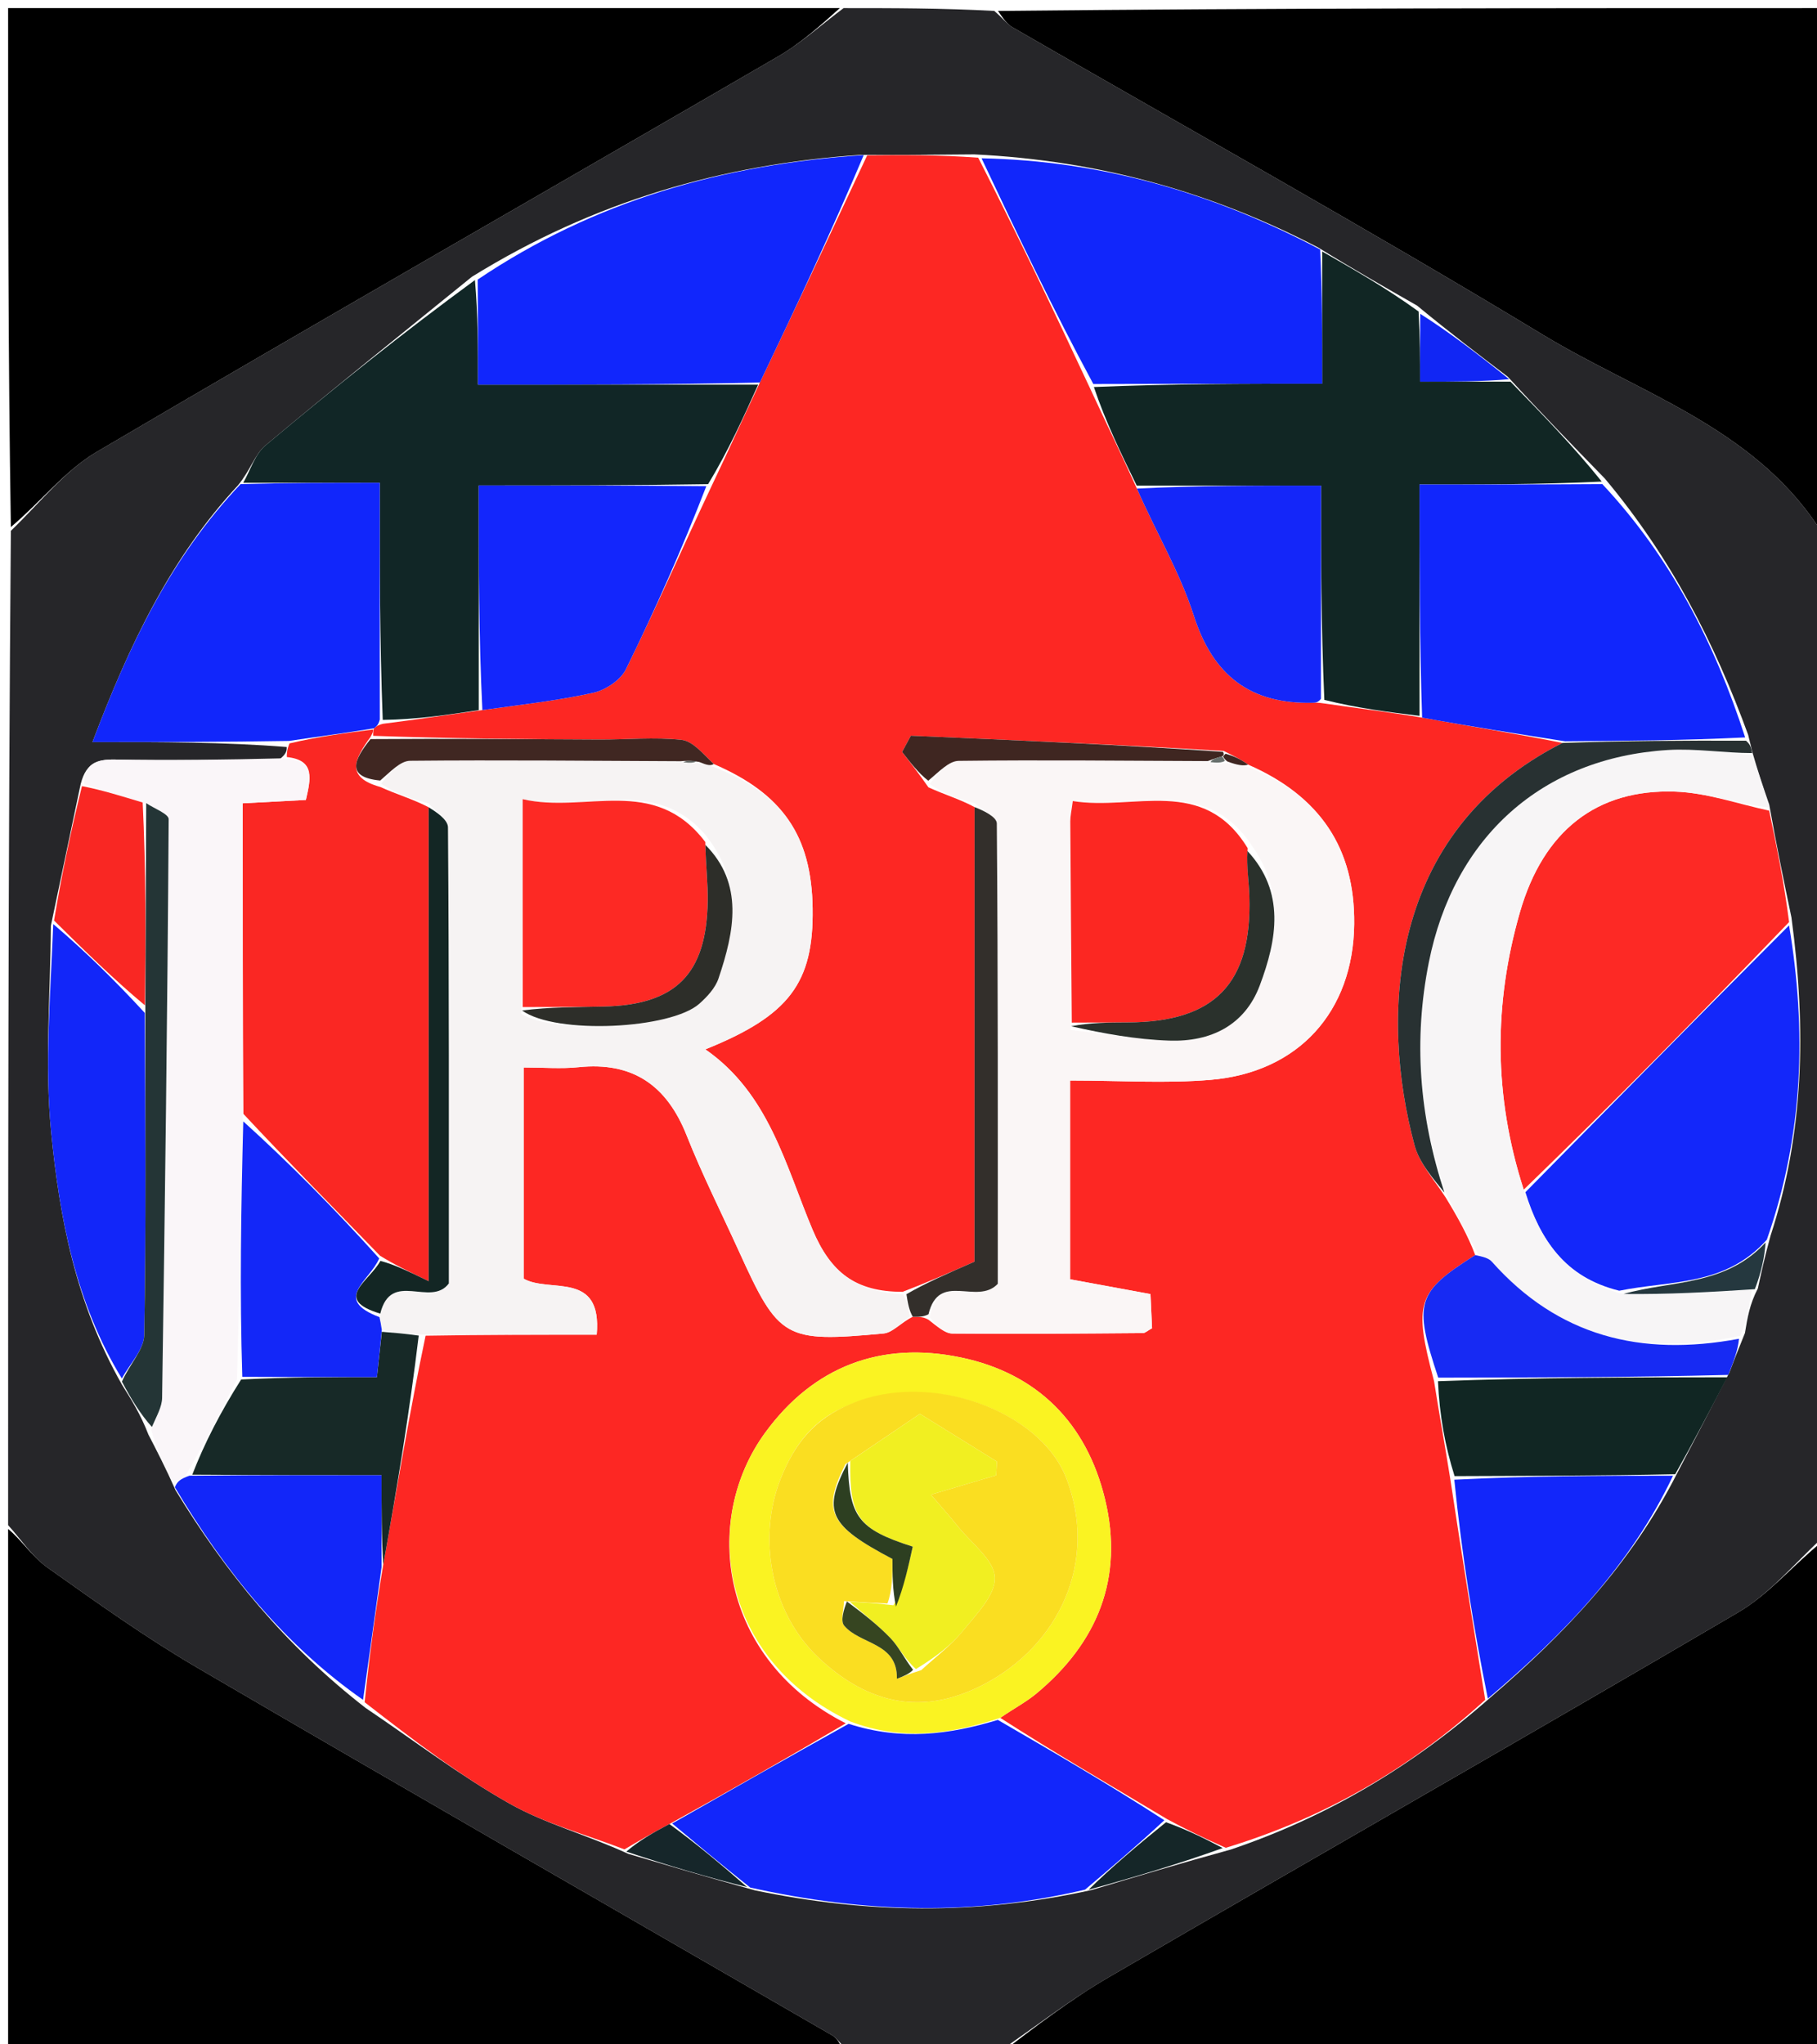 <svg version="1.1" id="Layer_1" xmlns="http://www.w3.org/2000/svg" xmlns:xlink="http://www.w3.org/1999/xlink" x="0px" y="0px"
	 width="100%" viewBox="0 0 224 252" enable-background="new 0 0 224 252" xml:space="preserve">
<path fill="#262629" opacity="1" stroke="none" 
	d="
M123,253 
	C116.979,253 110.958,253 104.431,252.654 
	C103.494,251.831 103.149,251.206 102.619,250.9 
	C76.526,235.795 50.372,220.798 24.345,205.582 
	C17.954,201.846 11.896,197.516 5.851,193.225 
	C3.954,191.878 2.602,189.763 1,188 
	C1,147.312 1,106.625 1.339,65.437 
	C5.071,61.819 8.043,57.983 11.927,55.699 
	C39.819,39.299 67.913,23.243 95.888,6.984 
	C98.776,5.306 101.305,3.009 104,1 
	C110.021,1 116.042,1 122.568,1.345 
	C123.646,2.253 124.133,2.966 124.807,3.356 
	C146.621,15.966 168.656,28.209 190.2,41.264 
	C201.929,48.372 215.831,52.566 224.055,64.792 
	C224.186,64.986 224.677,64.936 225,65 
	C225,106.354 225,147.708 224.652,189.549 
	C220.999,192.965 218.065,196.528 214.327,198.722 
	C188.533,213.864 162.541,228.667 136.693,243.718 
	C131.939,246.486 127.555,249.89 123,253 
M213.199,169.186 
	C213.73,167.797 214.26,166.408 215.12,164.311 
	C215.403,162.541 215.686,160.772 216.708,158.825 
	C217.127,156.885 217.546,154.945 218.274,152.319 
	C222.38,139.735 222.703,126.898 220.851,113.098 
	C219.935,108.707 219.019,104.316 218.109,99.177 
	C217.407,97.133 216.704,95.089 216.002,92.617 
	C215.91,92.207 215.818,91.797 215.512,90.578 
	C211.388,79.293 206.001,68.722 197.856,58.999 
	C193.976,55.014 190.095,51.03 185.877,46.437 
	C182.286,43.705 178.696,40.973 174.697,37.671 
	C170.798,35.446 166.898,33.222 162.507,30.512 
	C149.465,23.731 135.648,19.792 120.106,19.031 
	C115.706,19.071 111.306,19.11 106.052,19.092 
	C89.116,20.252 73.247,24.796 58.176,34.117 
	C49.671,41.028 41.113,47.877 32.715,54.917 
	C31.426,55.998 30.875,57.96 29.337,59.827 
	C21.083,68.724 15.982,79.346 11.404,91.468 
	C20,91.468 27.622,91.468 35.352,92.08 
	C35.355,92.493 35.358,92.906 34.42,93.63 
	C27.682,93.647 20.943,93.761 14.208,93.628 
	C11.856,93.582 10.432,94.107 9.84,97.139 
	C8.714,102.512 7.588,107.884 6.269,114.125 
	C6.222,122.601 5.483,131.145 6.304,139.536 
	C7.335,150.085 9.314,160.605 15.04,170.689 
	C16.189,172.517 17.337,174.345 18.296,176.834 
	C19.355,178.879 20.414,180.924 21.644,183.695 
	C27.792,193.791 35.149,202.826 45.075,210.533 
	C50.975,214.509 56.67,218.849 62.845,222.337 
	C67.221,224.809 72.247,226.132 77.444,228.512 
	C82.394,229.973 87.345,231.434 93.07,233.015 
	C106.644,235.832 120.212,236.149 134.625,232.961 
	C140.078,231.321 145.531,229.681 151.741,227.982 
	C163.475,224.009 173.941,217.883 183.745,209.234 
	C192.822,201.421 201.048,192.906 206.788,181.54 
	C208.838,177.618 210.888,173.695 213.199,169.186 
z"/>
<path fill="#000000" opacity="1" stroke="none" 
	d="
M1,188.469 
	C2.602,189.763 3.954,191.878 5.851,193.225 
	C11.896,197.516 17.954,201.846 24.345,205.582 
	C50.372,220.798 76.526,235.795 102.619,250.9 
	C103.149,251.206 103.494,251.831 103.963,252.654 
	C69.756,253 35.513,253 1,253 
	C1,231.647 1,210.292 1,188.469 
z"/>
<path fill="#000000" opacity="1" stroke="none" 
	d="
M103.531,1 
	C101.305,3.009 98.776,5.306 95.888,6.984 
	C67.913,23.243 39.819,39.299 11.927,55.699 
	C8.043,57.983 5.071,61.819 1.339,64.968 
	C1,43.723 1,22.445 1,1 
	C35.021,1 69.042,1 103.531,1 
z"/>
<path fill="#000000" opacity="1" stroke="none" 
	d="
M123.469,253 
	C127.555,249.89 131.939,246.486 136.693,243.718 
	C162.541,228.667 188.533,213.864 214.327,198.722 
	C218.065,196.528 220.999,192.965 224.652,190.018 
	C225,210.944 225,231.888 225,253 
	C191.313,253 157.625,253 123.469,253 
z"/>
<path fill="#000000" opacity="1" stroke="none" 
	d="
M225,64.531 
	C224.677,64.936 224.186,64.986 224.055,64.792 
	C215.831,52.566 201.929,48.372 190.2,41.264 
	C168.656,28.209 146.621,15.966 124.807,3.356 
	C124.133,2.966 123.646,2.253 123.036,1.345 
	C156.91,1 190.82,1 225,1 
	C225,22.02 225,43.041 225,64.531 
z"/>
<path fill="#FD2723" opacity="1" stroke="none" 
	d="
M106.906,19.15 
	C111.306,19.11 115.706,19.071 120.597,19.442 
	C125.477,29.025 129.865,38.198 134.323,47.741 
	C136.306,52.027 138.22,55.942 140.156,60.225 
	C142.552,65.672 145.471,70.576 147.167,75.872 
	C149.554,83.325 154.187,86.82 161.85,86.627 
	C162.179,86.619 162.508,86.593 163.254,86.714 
	C167.447,87.316 171.222,87.779 175.318,88.457 
	C181.41,89.574 187.183,90.476 192.616,91.579 
	C170.883,102.576 170.152,125.43 174.38,141.159 
	C174.985,143.408 176.753,145.345 178.236,147.633 
	C179.735,150.091 180.98,152.343 181.865,154.711 
	C174.633,159.277 174.232,160.564 176.793,170.263 
	C177.455,174.462 178.148,178.222 178.809,182.422 
	C180.218,191.751 181.657,200.641 183.097,209.53 
	C173.941,217.883 163.475,224.009 151.115,227.772 
	C148.353,226.534 146.218,225.505 143.875,224.231 
	C136.784,219.993 129.9,216 123.314,211.753 
	C125.002,210.592 126.497,209.811 127.765,208.757 
	C135.325,202.473 138.561,194.497 136.232,184.821 
	C133.969,175.422 127.882,169.283 118.434,167.323 
	C108.637,165.291 100.31,168.395 94.322,176.61 
	C86.409,187.464 88.8,204.613 104.272,212.427 
	C96.985,216.73 89.925,220.753 82.527,224.84 
	C80.453,225.924 78.718,226.946 76.983,227.967 
	C72.247,226.132 67.221,224.809 62.845,222.337 
	C56.67,218.849 50.975,214.509 44.954,209.826 
	C45.567,203.818 46.301,198.518 47.246,192.868 
	C48.975,183.27 50.494,174.02 52.468,164.647 
	C59.703,164.523 66.483,164.523 73.563,164.523 
	C74.254,156.544 67.756,159.451 64.554,157.614 
	C64.554,149.119 64.554,140.57 64.554,131.585 
	C67.03,131.585 69.187,131.771 71.302,131.551 
	C78.013,130.852 82.204,133.788 84.653,139.966 
	C86.568,144.798 88.92,149.457 91.074,154.195 
	C96.023,165.075 96.695,165.508 108.929,164.373 
	C110.064,164.268 111.092,163.014 112.528,162.315 
	C113.364,162.327 113.841,162.317 114.467,162.682 
	C115.552,163.519 116.485,164.372 117.426,164.381 
	C125.251,164.456 133.078,164.38 140.904,164.322 
	C141.182,164.32 141.458,164.036 142.025,163.724 
	C141.965,162.443 141.9,161.027 141.83,159.515 
	C138.492,158.901 135.458,158.344 131.92,157.693 
	C131.92,152.005 131.92,146.213 131.92,140.421 
	C131.92,138.295 131.92,136.17 131.92,133.191 
	C138.026,133.191 143.667,133.577 149.237,133.109 
	C160.108,132.197 166.833,124.665 166.945,113.909 
	C167.042,104.524 162.694,98.105 153.877,94.253 
	C152.888,93.542 152.032,93.172 150.865,92.567 
	C137.8,91.784 125.044,91.237 112.288,90.69 
	C111.93,91.356 111.572,92.022 111.214,92.689 
	C112.235,94.008 113.255,95.328 114.456,97.048 
	C116.475,97.974 118.315,98.498 120.145,99.49 
	C120.136,118.862 120.136,137.767 120.136,155.52 
	C116.62,157.06 114.152,158.141 111.282,159.236 
	C105.472,159.243 102.395,156.855 100.17,151.575 
	C96.841,143.676 94.815,134.808 86.954,129.351 
	C97.313,125.181 100.314,121.149 100.181,111.98 
	C100.05,102.971 96.46,97.823 87.989,94.174 
	C86.64,92.883 85.401,91.347 84.014,91.2 
	C80.666,90.844 77.249,91.178 73.861,91.161 
	C64.574,91.116 55.287,91.032 46.001,90.704 
	C46,90.272 46,90.099 46.111,89.773 
	C46.447,89.5 46.651,89.351 47.195,89.221 
	C51.377,88.69 55.198,88.112 59.467,87.529 
	C64.333,86.848 68.792,86.36 73.145,85.394 
	C74.652,85.059 76.504,83.836 77.158,82.507 
	C80.808,75.093 84.139,67.521 87.796,59.764 
	C89.83,55.488 91.646,51.454 93.679,47.155 
	C98.231,37.645 102.569,28.397 106.906,19.15 
z"/>
<path fill="#112624" opacity="1" stroke="none" 
	d="
M174.998,88.242 
	C171.222,87.779 167.447,87.316 163.265,86.274 
	C162.858,77.15 162.858,68.605 162.858,59.857 
	C154.723,59.857 147.429,59.857 140.134,59.857 
	C138.22,55.942 136.306,52.027 134.854,47.708 
	C144.389,47.304 153.462,47.304 162.998,47.304 
	C162.998,41.27 162.998,36.134 162.998,30.997 
	C166.898,33.222 170.798,35.446 174.884,38.397 
	C175.071,41.668 175.071,44.213 175.071,47.045 
	C179.16,47.045 182.687,47.045 186.214,47.045 
	C190.095,51.03 193.976,55.014 197.464,59.362 
	C189.862,59.724 182.653,59.724 174.998,59.724 
	C174.998,69.762 174.998,79.002 174.998,88.242 
z"/>
<path fill="#FA2723" opacity="1" stroke="none" 
	d="
M45.999,89.926 
	C46,90.099 46,90.272 45.675,90.845 
	C43.671,93.603 42.576,95.806 46.884,97.007 
	C48.952,97.946 50.901,98.495 52.848,99.511 
	C52.845,118.869 52.845,137.762 52.845,157.924 
	C50.253,156.67 48.624,155.882 46.849,154.789 
	C41.165,148.907 35.627,143.329 30.007,137.304 
	C29.925,124.295 29.925,111.733 29.925,99.02 
	C32.863,98.864 35.296,98.734 37.708,98.605 
	C38.295,96.022 38.917,93.691 35.361,93.319 
	C35.358,92.906 35.355,92.493 35.683,91.638 
	C39.343,90.772 42.671,90.349 45.999,89.926 
z"/>
<path fill="#112626" opacity="1" stroke="none" 
	d="
M59.018,87.534 
	C55.198,88.112 51.377,88.69 47.184,88.739 
	C46.81,78.944 46.81,69.678 46.81,59.514 
	C40.829,59.514 35.406,59.514 29.983,59.514 
	C30.875,57.96 31.426,55.998 32.715,54.917 
	C41.113,47.877 49.671,41.028 58.551,34.522 
	C58.926,38.844 58.926,42.761 58.926,47.419 
	C70.81,47.419 82.137,47.419 93.463,47.419 
	C91.646,51.454 89.83,55.488 87.295,59.681 
	C77.537,59.839 68.498,59.839 59.018,59.839 
	C59.018,69.429 59.018,78.482 59.018,87.534 
z"/>
<path fill="#FD2925" opacity="1" stroke="none" 
	d="
M218.103,99.925 
	C219.019,104.316 219.935,108.707 220.559,113.659 
	C209.528,125.133 198.789,136.046 187.844,146.643 
	C184.109,135.066 184.136,123.72 187.372,112.464 
	C190.266,102.397 196.856,97.242 206.518,97.579 
	C210.402,97.714 214.243,99.105 218.103,99.925 
z"/>
<path fill="#1126FC" opacity="1" stroke="none" 
	d="
M175.318,88.457 
	C174.998,79.002 174.998,69.762 174.998,59.724 
	C182.653,59.724 189.862,59.724 197.538,59.676 
	C206.001,68.722 211.388,79.293 215.144,90.9 
	C207.503,91.273 200.229,91.326 192.955,91.378 
	C187.183,90.476 181.41,89.574 175.318,88.457 
z"/>
<path fill="#1226FB" opacity="1" stroke="none" 
	d="
M82.866,224.777 
	C89.925,220.753 96.985,216.73 104.621,212.488 
	C111.173,214.605 117.102,213.798 123.016,212.006 
	C129.9,216 136.784,219.993 143.54,224.374 
	C140.198,227.483 136.985,230.204 133.772,232.926 
	C120.212,236.149 106.644,235.832 92.488,232.672 
	C88.892,229.812 85.879,227.294 82.866,224.777 
z"/>
<path fill="#1126FC" opacity="1" stroke="none" 
	d="
M93.679,47.155 
	C82.137,47.419 70.81,47.419 58.926,47.419 
	C58.926,42.761 58.926,38.844 58.888,34.462 
	C73.247,24.796 89.116,20.252 106.479,19.121 
	C102.569,28.397 98.231,37.645 93.679,47.155 
z"/>
<path fill="#FAF6F9" opacity="1" stroke="none" 
	d="
M34.89,93.474 
	C38.917,93.691 38.295,96.022 37.708,98.605 
	C35.296,98.734 32.863,98.864 29.925,99.02 
	C29.925,111.733 29.925,124.295 29.908,137.781 
	C29.714,149.032 29.538,159.358 29.216,170.013 
	C27.132,174.137 25.193,177.932 22.9,181.854 
	C22.189,182.31 21.831,182.64 21.473,182.969 
	C20.414,180.924 19.355,178.879 18.633,176.228 
	C19.322,174.518 19.969,173.419 19.985,172.311 
	C20.338,148.534 20.644,124.756 20.794,100.977 
	C20.798,100.324 18.988,99.66 17.589,98.922 
	C14.892,98.117 12.63,97.391 10.368,96.665 
	C10.432,94.107 11.856,93.582 14.208,93.628 
	C20.943,93.761 27.682,93.647 34.89,93.474 
z"/>
<path fill="#1126FB" opacity="1" stroke="none" 
	d="
M29.66,59.671 
	C35.406,59.514 40.829,59.514 46.81,59.514 
	C46.81,69.678 46.81,78.944 46.822,88.692 
	C46.651,89.351 46.447,89.5 46.111,89.773 
	C42.671,90.349 39.343,90.772 35.63,91.332 
	C27.622,91.468 20,91.468 11.404,91.468 
	C15.982,79.346 21.083,68.724 29.66,59.671 
z"/>
<path fill="#1327FA" opacity="1" stroke="none" 
	d="
M188.051,146.959 
	C198.789,136.046 209.528,125.133 220.556,114.068 
	C222.703,126.898 222.38,139.735 217.816,152.814 
	C212.683,158.561 205.99,157.819 199.623,159.101 
	C192.886,157.452 189.852,152.776 188.051,146.959 
z"/>
<path fill="#F7F5F6" opacity="1" stroke="none" 
	d="
M187.844,146.643 
	C189.852,152.776 192.886,157.452 199.785,159.444 
	C205.538,159.563 210.754,159.283 215.969,159.003 
	C215.686,160.772 215.403,162.541 214.55,164.67 
	C202.243,167.288 192.054,164.683 183.916,155.524 
	C183.513,155.071 182.796,154.898 182.226,154.594 
	C180.98,152.343 179.735,150.091 178.322,147.21 
	C174.933,137.452 174.255,128.133 176.142,118.646 
	C179.217,103.187 190.107,93.413 205.596,92.451 
	C209.039,92.238 212.532,92.826 216.002,93.045 
	C216.704,95.089 217.407,97.133 218.106,99.551 
	C214.243,99.105 210.402,97.714 206.518,97.579 
	C196.856,97.242 190.266,102.397 187.372,112.464 
	C184.136,123.72 184.109,135.066 187.844,146.643 
z"/>
<path fill="#1126FB" opacity="1" stroke="none" 
	d="
M162.753,30.755 
	C162.998,36.134 162.998,41.27 162.998,47.304 
	C153.462,47.304 144.389,47.304 134.785,47.338 
	C129.865,38.198 125.477,29.025 121.006,19.513 
	C135.648,19.792 149.465,23.731 162.753,30.755 
z"/>
<path fill="#1226F9" opacity="1" stroke="none" 
	d="
M15.023,169.925 
	C9.314,160.605 7.335,150.085 6.304,139.536 
	C5.483,131.145 6.222,122.601 6.564,113.904 
	C10.504,117.262 14.149,120.839 17.849,124.857 
	C17.906,138.383 18.02,151.472 17.785,164.555 
	C17.752,166.361 15.986,168.136 15.023,169.925 
z"/>
<path fill="#1226FA" opacity="1" stroke="none" 
	d="
M183.421,209.382 
	C181.657,200.641 180.218,191.751 179.288,182.395 
	C188.615,181.92 197.433,181.911 206.251,181.903 
	C201.048,192.906 192.822,201.421 183.421,209.382 
z"/>
<path fill="#1226F9" opacity="1" stroke="none" 
	d="
M21.558,183.332 
	C21.831,182.64 22.189,182.31 23.349,181.904 
	C31.519,181.828 38.886,181.828 47.036,181.828 
	C47.036,186.064 47.036,189.641 47.036,193.217 
	C46.301,198.518 45.567,203.818 44.758,209.534 
	C35.149,202.826 27.792,193.791 21.558,183.332 
z"/>
<path fill="#112623" opacity="1" stroke="none" 
	d="
M206.52,181.722 
	C197.433,181.911 188.615,181.92 179.319,181.956 
	C178.148,178.222 177.455,174.462 177.275,170.256 
	C189.504,169.797 201.221,169.785 212.938,169.772 
	C210.888,173.695 208.838,177.618 206.52,181.722 
z"/>
<path fill="#172AF3" opacity="1" stroke="none" 
	d="
M213.069,169.479 
	C201.221,169.785 189.504,169.797 177.305,169.817 
	C174.232,160.564 174.633,159.277 181.865,154.711 
	C182.796,154.898 183.513,155.071 183.916,155.524 
	C192.054,164.683 202.243,167.288 214.385,165.024 
	C214.26,166.408 213.73,167.797 213.069,169.479 
z"/>
<path fill="#283132" opacity="1" stroke="none" 
	d="
M216.002,92.831 
	C212.532,92.826 209.039,92.238 205.596,92.451 
	C190.107,93.413 179.217,103.187 176.142,118.646 
	C174.255,128.133 174.933,137.452 178.069,147.003 
	C176.753,145.345 174.985,143.408 174.38,141.159 
	C170.152,125.43 170.883,102.576 192.616,91.579 
	C200.229,91.326 207.503,91.273 215.251,91.304 
	C215.818,91.797 215.91,92.207 216.002,92.831 
z"/>
<path fill="#243536" opacity="1" stroke="none" 
	d="
M15.032,170.307 
	C15.986,168.136 17.752,166.361 17.785,164.555 
	C18.02,151.472 17.906,138.383 17.92,124.363 
	C17.966,115.286 17.995,107.144 18.024,99.001 
	C18.988,99.66 20.798,100.324 20.794,100.977 
	C20.644,124.756 20.338,148.534 19.985,172.311 
	C19.969,173.419 19.322,174.518 18.727,175.897 
	C17.337,174.345 16.189,172.517 15.032,170.307 
z"/>
<path fill="#F92723" opacity="1" stroke="none" 
	d="
M17.589,98.922 
	C17.995,107.144 17.966,115.286 17.866,123.923 
	C14.149,120.839 10.504,117.262 6.66,113.47 
	C7.588,107.884 8.714,102.512 10.104,96.902 
	C12.63,97.391 14.892,98.117 17.589,98.922 
z"/>
<path fill="#152628" opacity="1" stroke="none" 
	d="
M134.198,232.943 
	C136.985,230.204 140.198,227.483 143.746,224.619 
	C146.218,225.505 148.353,226.534 150.737,227.802 
	C145.531,229.681 140.078,231.321 134.198,232.943 
z"/>
<path fill="#25383F" opacity="1" stroke="none" 
	d="
M216.338,158.914 
	C210.754,159.283 205.538,159.563 200.161,159.501 
	C205.99,157.819 212.683,158.561 217.661,153.157 
	C217.546,154.945 217.127,156.885 216.338,158.914 
z"/>
<path fill="#1126F4" opacity="1" stroke="none" 
	d="
M186.046,46.741 
	C182.687,47.045 179.16,47.045 175.071,47.045 
	C175.071,44.213 175.071,41.668 175.088,38.683 
	C178.696,40.973 182.286,43.705 186.046,46.741 
z"/>
<path fill="#16262A" opacity="1" stroke="none" 
	d="
M82.527,224.84 
	C85.879,227.294 88.892,229.812 92.101,232.612 
	C87.345,231.434 82.394,229.973 77.214,228.24 
	C78.718,226.946 80.453,225.924 82.527,224.84 
z"/>
<path fill="#F6F3F3" opacity="1" stroke="none" 
	d="
M52.85,99.045 
	C50.901,98.495 48.952,97.946 46.991,96.602 
	C48.171,95.101 49.358,93.792 50.557,93.78 
	C61.671,93.671 72.788,93.785 84.248,93.961 
	C85.077,94.061 85.561,94.036 86.377,94.098 
	C87.15,94.311 87.59,94.435 88.031,94.56 
	C96.46,97.823 100.05,102.971 100.181,111.98 
	C100.314,121.149 97.313,125.181 86.954,129.351 
	C94.815,134.808 96.841,143.676 100.17,151.575 
	C102.395,156.855 105.472,159.243 111.342,159.544 
	C111.927,160.658 112.049,161.476 112.17,162.294 
	C111.092,163.014 110.064,164.268 108.929,164.373 
	C96.695,165.508 96.023,165.075 91.074,154.195 
	C88.92,149.457 86.568,144.798 84.653,139.966 
	C82.204,133.788 78.013,130.852 71.302,131.551 
	C69.187,131.771 67.03,131.585 64.554,131.585 
	C64.554,140.57 64.554,149.119 64.554,157.614 
	C67.756,159.451 74.254,156.544 73.563,164.523 
	C66.483,164.523 59.703,164.523 52.074,164.508 
	C49.841,164.383 48.456,164.272 47.071,163.931 
	C46.975,163.254 46.879,162.807 46.879,161.924 
	C48.216,156.485 53.086,161.208 55.333,158.204 
	C55.333,139.619 55.37,120.802 55.227,101.987 
	C55.219,101 53.677,100.025 52.85,99.045 
M86.999,102.956 
	C80.617,95.449 72.212,100.324 64.436,98.512 
	C64.436,107.591 64.436,115.865 64.278,124.977 
	C68.574,127.582 82.7,126.844 86.204,123.734 
	C87.168,122.878 88.177,121.799 88.574,120.623 
	C90.547,114.78 91.724,108.927 86.999,102.956 
z"/>
<path fill="#FAF6F6" opacity="1" stroke="none" 
	d="
M120.155,99.022 
	C118.315,98.498 116.475,97.974 114.615,96.636 
	C115.791,95.113 116.98,93.804 118.185,93.789 
	C128.419,93.665 138.655,93.777 149.24,93.946 
	C150.081,94.048 150.572,94.021 151.431,94.079 
	C152.536,94.307 153.273,94.451 154.009,94.595 
	C162.694,98.105 167.042,104.524 166.945,113.909 
	C166.833,124.665 160.108,132.197 149.237,133.109 
	C143.667,133.577 138.026,133.191 131.92,133.191 
	C131.92,136.17 131.92,138.295 131.92,140.421 
	C131.92,146.213 131.92,152.005 131.92,157.693 
	C135.458,158.344 138.492,158.901 141.83,159.515 
	C141.9,161.027 141.965,162.443 142.025,163.724 
	C141.458,164.036 141.182,164.32 140.904,164.322 
	C133.078,164.38 125.251,164.456 117.426,164.381 
	C116.485,164.372 115.552,163.519 114.611,162.385 
	C115.763,156.624 120.458,160.971 123.008,158.249 
	C123.008,139.628 123.044,120.563 122.887,101.5 
	C122.88,100.666 121.106,99.848 120.155,99.022 
M131.966,126.944 
	C136.031,127.409 140.086,128.139 144.162,128.274 
	C149.221,128.442 153.45,126.427 155.31,121.458 
	C157.438,115.775 158.476,109.956 154.139,103.953 
	C148.332,95.569 139.837,99.97 132.253,98.745 
	C132.095,99.976 131.942,100.605 131.946,101.233 
	C131.994,109.506 132.064,117.78 131.966,126.944 
z"/>
<path fill="#1326FC" opacity="1" stroke="none" 
	d="
M59.467,87.529 
	C59.018,78.482 59.018,69.429 59.018,59.839 
	C68.498,59.839 77.537,59.839 87.078,59.922 
	C84.139,67.521 80.808,75.093 77.158,82.507 
	C76.504,83.836 74.652,85.059 73.145,85.394 
	C68.792,86.36 64.333,86.848 59.467,87.529 
z"/>
<path fill="#FAF322" opacity="1" stroke="none" 
	d="
M123.314,211.753 
	C117.102,213.798 111.173,214.605 104.848,212.209 
	C88.8,204.613 86.409,187.464 94.322,176.61 
	C100.31,168.395 108.637,165.291 118.434,167.323 
	C127.882,169.283 133.969,175.422 136.232,184.821 
	C138.561,194.497 135.325,202.473 127.765,208.757 
	C126.497,209.811 125.002,210.592 123.314,211.753 
M104.621,173.212 
	C100.367,174.883 97.944,178 96.243,182.267 
	C93.392,189.421 94.928,198.681 100.894,204.318 
	C106.32,209.444 112.986,211.879 121.122,207.711 
	C130.669,202.819 135.371,192.401 131.474,182.258 
	C128.186,173.702 114.418,168.97 104.621,173.212 
z"/>
<path fill="#1426F9" opacity="1" stroke="none" 
	d="
M140.156,60.225 
	C147.429,59.857 154.723,59.857 162.858,59.857 
	C162.858,68.605 162.858,77.15 162.848,86.135 
	C162.508,86.593 162.179,86.619 161.85,86.627 
	C154.187,86.82 149.554,83.325 147.167,75.872 
	C145.471,70.576 142.552,65.672 140.156,60.225 
z"/>
<path fill="#172927" opacity="1" stroke="none" 
	d="
M47.071,164.162 
	C48.456,164.272 49.841,164.383 51.62,164.632 
	C50.494,174.02 48.975,183.27 47.246,192.868 
	C47.036,189.641 47.036,186.064 47.036,181.828 
	C38.886,181.828 31.519,181.828 23.702,181.778 
	C25.193,177.932 27.132,174.137 29.727,170.045 
	C35.723,169.749 41.064,169.749 46.467,169.749 
	C46.722,167.386 46.897,165.774 47.071,164.162 
z"/>
<path fill="#332F2B" opacity="1" stroke="none" 
	d="
M120.145,99.49 
	C121.106,99.848 122.88,100.666 122.887,101.5 
	C123.044,120.563 123.008,139.628 123.008,158.249 
	C120.458,160.971 115.763,156.624 114.463,162.01 
	C113.841,162.317 113.364,162.327 112.528,162.315 
	C112.049,161.476 111.927,160.658 111.744,159.531 
	C114.152,158.141 116.62,157.06 120.136,155.52 
	C120.136,137.767 120.136,118.862 120.145,99.49 
z"/>
<path fill="#402722" opacity="1" stroke="none" 
	d="
M87.989,94.174 
	C87.59,94.435 87.15,94.311 86.204,93.928 
	C85.1,93.725 84.502,93.78 83.904,93.835 
	C72.788,93.785 61.671,93.671 50.557,93.78 
	C49.358,93.792 48.171,95.101 46.872,96.213 
	C42.576,95.806 43.671,93.603 45.675,91.105 
	C55.287,91.032 64.574,91.116 73.861,91.161 
	C77.249,91.178 80.666,90.844 84.014,91.2 
	C85.401,91.347 86.64,92.883 87.989,94.174 
z"/>
<path fill="#3F2621" opacity="1" stroke="none" 
	d="
M148.891,93.818 
	C138.655,93.777 128.419,93.665 118.185,93.789 
	C116.98,93.804 115.791,95.113 114.435,96.235 
	C113.255,95.328 112.235,94.008 111.214,92.689 
	C111.572,92.022 111.93,91.356 112.288,90.69 
	C125.044,91.237 137.8,91.784 150.768,92.676 
	C150.98,93.02 150.785,93.237 150.539,93.266 
	C149.825,93.469 149.358,93.644 148.891,93.818 
z"/>
<path fill="#3F2621" opacity="1" stroke="none" 
	d="
M153.877,94.253 
	C153.273,94.451 152.536,94.307 151.361,93.89 
	C150.923,93.616 150.785,93.237 150.785,93.237 
	C150.785,93.237 150.98,93.02 151.078,92.911 
	C152.032,93.172 152.888,93.542 153.877,94.253 
z"/>
<path fill="#1327F8" opacity="1" stroke="none" 
	d="
M47.071,163.931 
	C46.897,165.774 46.722,167.386 46.467,169.749 
	C41.064,169.749 35.723,169.749 29.872,169.717 
	C29.538,159.358 29.714,149.032 29.989,138.228 
	C35.627,143.329 41.165,148.907 46.75,155.121 
	C45.533,157.955 40.962,160.148 46.783,162.36 
	C46.879,162.807 46.975,163.254 47.071,163.931 
z"/>
<path fill="#132624" opacity="1" stroke="none" 
	d="
M46.879,161.924 
	C40.962,160.148 45.533,157.955 46.895,155.425 
	C48.624,155.882 50.253,156.67 52.845,157.924 
	C52.845,137.762 52.845,118.869 52.848,99.511 
	C53.677,100.025 55.219,101 55.227,101.987 
	C55.37,120.802 55.333,139.619 55.333,158.204 
	C53.086,161.208 48.216,156.485 46.879,161.924 
z"/>
<path fill="#FD2924" opacity="1" stroke="none" 
	d="
M64.436,124.138 
	C64.436,115.865 64.436,107.591 64.436,98.512 
	C72.212,100.324 80.617,95.449 86.951,103.791 
	C87.024,106.787 87.279,108.95 87.245,111.109 
	C87.103,120.064 83.33,123.864 74.433,124.073 
	C71.102,124.151 67.769,124.12 64.436,124.138 
z"/>
<path fill="#2D2E29" opacity="1" stroke="none" 
	d="
M64.357,124.558 
	C67.769,124.12 71.102,124.151 74.433,124.073 
	C83.33,123.864 87.103,120.064 87.245,111.109 
	C87.279,108.95 87.024,106.787 86.96,104.144 
	C91.724,108.927 90.547,114.78 88.574,120.623 
	C88.177,121.799 87.168,122.878 86.204,123.734 
	C82.7,126.844 68.574,127.582 64.357,124.558 
z"/>
<path fill="#676B68" opacity="1" stroke="none" 
	d="
M84.248,93.961 
	C84.502,93.78 85.1,93.725 85.872,93.84 
	C85.561,94.036 85.077,94.061 84.248,93.961 
z"/>
<path fill="#FC2722" opacity="1" stroke="none" 
	d="
M132.128,126.053 
	C132.064,117.78 131.994,109.506 131.946,101.233 
	C131.942,100.605 132.095,99.976 132.253,98.745 
	C139.837,99.97 148.332,95.569 153.811,104.547 
	C153.669,106.917 153.969,108.69 154.023,110.471 
	C154.353,121.237 149.767,125.978 139.056,126.028 
	C136.746,126.039 134.437,126.045 132.128,126.053 
z"/>
<path fill="#2A312C" opacity="1" stroke="none" 
	d="
M132.047,126.499 
	C134.437,126.045 136.746,126.039 139.056,126.028 
	C149.767,125.978 154.353,121.237 154.023,110.471 
	C153.969,108.69 153.669,106.917 153.783,104.894 
	C158.476,109.956 157.438,115.775 155.31,121.458 
	C153.45,126.427 149.221,128.442 144.162,128.274 
	C140.086,128.139 136.031,127.409 132.047,126.499 
z"/>
<path fill="#68706D" opacity="1" stroke="none" 
	d="
M150.539,93.266 
	C150.785,93.237 150.923,93.616 150.992,93.806 
	C150.572,94.021 150.081,94.048 149.24,93.946 
	C149.358,93.644 149.825,93.469 150.539,93.266 
z"/>
<path fill="#FADE21" opacity="1" stroke="none" 
	d="
M104.942,173.033 
	C114.418,168.97 128.186,173.702 131.474,182.258 
	C135.371,192.401 130.669,202.819 121.122,207.711 
	C112.986,211.879 106.32,209.444 100.894,204.318 
	C94.928,198.681 93.392,189.421 96.243,182.267 
	C97.944,178 100.367,174.883 104.942,173.033 
M113.574,205.87 
	C115.293,204.283 117.217,202.862 118.675,201.064 
	C120.328,199.026 122.745,196.594 122.646,194.433 
	C122.548,192.283 119.765,190.237 118.111,188.183 
	C116.918,186.701 115.648,185.281 114.76,184.241 
	C118.122,183.243 120.466,182.547 122.809,181.852 
	C122.838,181.288 122.867,180.724 122.896,180.16 
	C119.795,178.237 116.693,176.313 113.408,174.276 
	C110.551,176.209 107.687,178.148 104.21,180.493 
	C101.339,186.325 102.158,188.011 110.024,192.17 
	C110.024,194.043 110.024,196.014 109.403,197.659 
	C107.856,197.588 106.308,197.516 104.046,197.362 
	C104.03,198.393 103.574,199.792 104.075,200.39 
	C106.044,202.74 110.677,202.444 110.568,206.935 
	C111.337,206.638 112.106,206.342 113.574,205.87 
z"/>
<path fill="#F1EF21" opacity="1" stroke="none" 
	d="
M104.822,180.087 
	C107.687,178.148 110.551,176.209 113.408,174.276 
	C116.693,176.313 119.795,178.237 122.896,180.16 
	C122.867,180.724 122.838,181.288 122.809,181.852 
	C120.466,182.547 118.122,183.243 114.76,184.241 
	C115.648,185.281 116.918,186.701 118.111,188.183 
	C119.765,190.237 122.548,192.283 122.646,194.433 
	C122.745,196.594 120.328,199.026 118.675,201.064 
	C117.217,202.862 115.293,204.283 112.91,205.743 
	C111.441,204.38 110.795,202.992 109.794,201.944 
	C108.244,200.322 106.451,198.932 104.761,197.444 
	C106.308,197.516 107.856,197.588 110.147,197.876 
	C111.441,195.58 111.992,193.068 112.521,190.65 
	C105.755,188.484 104.714,186.954 104.822,180.087 
z"/>
<path fill="#2D3F21" opacity="1" stroke="none" 
	d="
M104.516,180.29 
	C104.714,186.954 105.755,188.484 112.521,190.65 
	C111.992,193.068 111.441,195.58 110.458,198.039 
	C110.024,196.014 110.024,194.043 110.024,192.17 
	C102.158,188.011 101.339,186.325 104.516,180.29 
z"/>
<path fill="#364521" opacity="1" stroke="none" 
	d="
M104.404,197.403 
	C106.451,198.932 108.244,200.322 109.794,201.944 
	C110.795,202.992 111.441,204.38 112.561,205.83 
	C112.106,206.342 111.337,206.638 110.568,206.935 
	C110.677,202.444 106.044,202.74 104.075,200.39 
	C103.574,199.792 104.03,198.393 104.404,197.403 
z"/>
</svg>